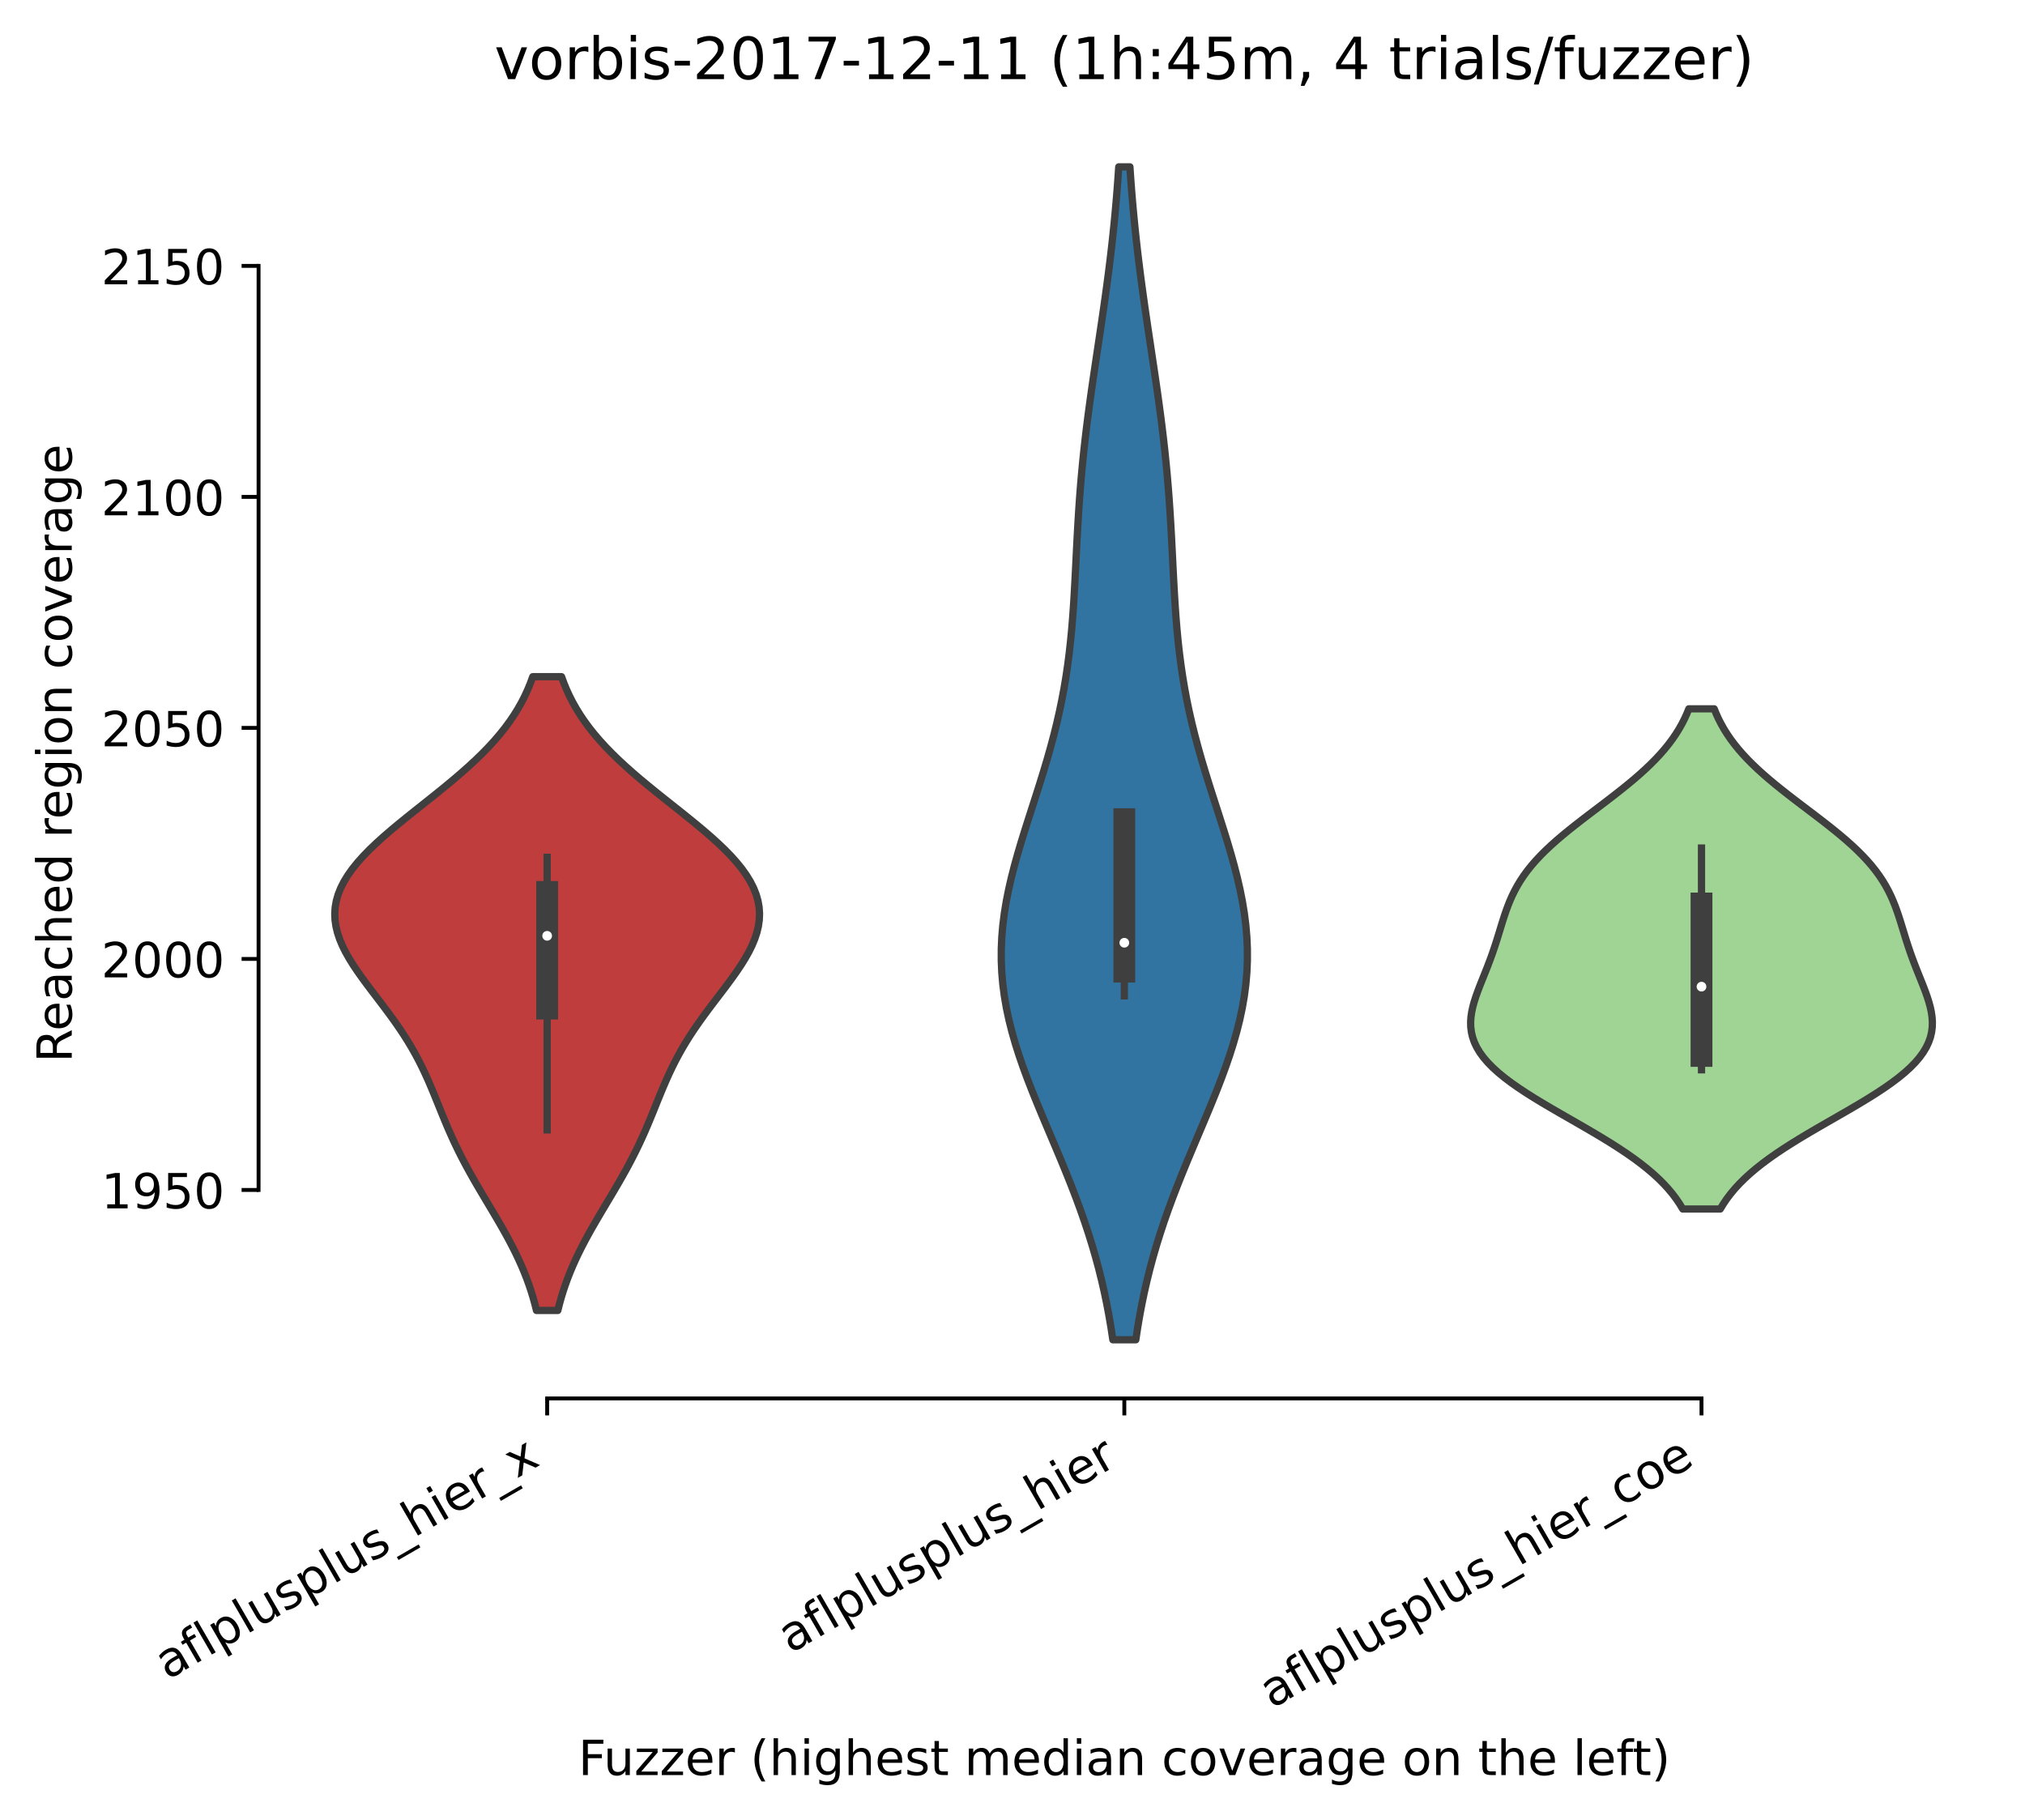<?xml version="1.0" encoding="utf-8" standalone="no"?>
<!DOCTYPE svg PUBLIC "-//W3C//DTD SVG 1.1//EN"
  "http://www.w3.org/Graphics/SVG/1.1/DTD/svg11.dtd">
<!-- Created with matplotlib (https://matplotlib.org/) -->
<svg height="375.392pt" version="1.1" viewBox="0 0 417.648 375.392" width="417.648pt" xmlns="http://www.w3.org/2000/svg" xmlns:xlink="http://www.w3.org/1999/xlink">
 <defs>
  <style type="text/css">*{stroke-linecap:butt;stroke-linejoin:round;}</style>
 </defs>
 <g id="figure_1">
  <g id="patch_1">
   <path d="M 0 375.392 
L 417.648 375.392 
L 417.648 0 
L 0 0 
z
" style="fill:#ffffff;"/>
  </g>
  <g id="axes_1">
   <g id="patch_2">
    <path d="M 53.328 288.43 
L 410.448 288.43 
L 410.448 22.318 
L 53.328 22.318 
z
" style="fill:#ffffff;"/>
   </g>
   <g id="PolyCollection_1">
    <defs>
     <path d="M 115.051 -105.105 
L 110.645 -105.105 
L 110.314 -106.426 
L 109.947 -107.746 
L 109.543 -109.066 
L 109.102 -110.387 
L 108.622 -111.707 
L 108.103 -113.028 
L 107.547 -114.348 
L 106.953 -115.668 
L 106.324 -116.989 
L 105.662 -118.309 
L 104.969 -119.629 
L 104.249 -120.95 
L 103.506 -122.27 
L 102.745 -123.591 
L 101.969 -124.911 
L 101.184 -126.231 
L 100.395 -127.552 
L 99.608 -128.872 
L 98.826 -130.192 
L 98.056 -131.513 
L 97.302 -132.833 
L 96.566 -134.154 
L 95.853 -135.474 
L 95.164 -136.794 
L 94.501 -138.115 
L 93.864 -139.435 
L 93.252 -140.755 
L 92.664 -142.076 
L 92.095 -143.396 
L 91.544 -144.717 
L 91.004 -146.037 
L 90.47 -147.357 
L 89.937 -148.678 
L 89.398 -149.998 
L 88.846 -151.318 
L 88.275 -152.639 
L 87.678 -153.959 
L 87.051 -155.28 
L 86.388 -156.6 
L 85.685 -157.92 
L 84.94 -159.241 
L 84.151 -160.561 
L 83.318 -161.881 
L 82.443 -163.202 
L 81.529 -164.522 
L 80.581 -165.843 
L 79.605 -167.163 
L 78.61 -168.483 
L 77.604 -169.804 
L 76.598 -171.124 
L 75.604 -172.444 
L 74.634 -173.765 
L 73.7 -175.085 
L 72.817 -176.406 
L 71.998 -177.726 
L 71.254 -179.046 
L 70.6 -180.367 
L 70.047 -181.687 
L 69.607 -183.007 
L 69.287 -184.328 
L 69.098 -185.648 
L 69.046 -186.969 
L 69.135 -188.289 
L 69.369 -189.609 
L 69.749 -190.93 
L 70.276 -192.25 
L 70.945 -193.57 
L 71.753 -194.891 
L 72.694 -196.211 
L 73.761 -197.532 
L 74.943 -198.852 
L 76.23 -200.172 
L 77.611 -201.493 
L 79.072 -202.813 
L 80.602 -204.133 
L 82.185 -205.454 
L 83.808 -206.774 
L 85.458 -208.095 
L 87.12 -209.415 
L 88.781 -210.735 
L 90.428 -212.056 
L 92.051 -213.376 
L 93.638 -214.696 
L 95.179 -216.017 
L 96.666 -217.337 
L 98.093 -218.658 
L 99.451 -219.978 
L 100.738 -221.298 
L 101.949 -222.619 
L 103.083 -223.939 
L 104.137 -225.259 
L 105.112 -226.58 
L 106.009 -227.9 
L 106.829 -229.221 
L 107.574 -230.541 
L 108.248 -231.861 
L 108.855 -233.182 
L 109.397 -234.502 
L 109.879 -235.822 
L 115.817 -235.822 
L 115.817 -235.822 
L 116.299 -234.502 
L 116.842 -233.182 
L 117.448 -231.861 
L 118.122 -230.541 
L 118.868 -229.221 
L 119.688 -227.9 
L 120.584 -226.58 
L 121.559 -225.259 
L 122.614 -223.939 
L 123.747 -222.619 
L 124.958 -221.298 
L 126.245 -219.978 
L 127.604 -218.658 
L 129.03 -217.337 
L 130.517 -216.017 
L 132.058 -214.696 
L 133.645 -213.376 
L 135.268 -212.056 
L 136.916 -210.735 
L 138.577 -209.415 
L 140.239 -208.095 
L 141.888 -206.774 
L 143.511 -205.454 
L 145.095 -204.133 
L 146.624 -202.813 
L 148.086 -201.493 
L 149.466 -200.172 
L 150.754 -198.852 
L 151.936 -197.532 
L 153.002 -196.211 
L 153.943 -194.891 
L 154.751 -193.57 
L 155.421 -192.25 
L 155.947 -190.93 
L 156.327 -189.609 
L 156.561 -188.289 
L 156.651 -186.969 
L 156.598 -185.648 
L 156.409 -184.328 
L 156.09 -183.007 
L 155.649 -181.687 
L 155.096 -180.367 
L 154.442 -179.046 
L 153.699 -177.726 
L 152.879 -176.406 
L 151.996 -175.085 
L 151.062 -173.765 
L 150.092 -172.444 
L 149.098 -171.124 
L 148.092 -169.804 
L 147.086 -168.483 
L 146.091 -167.163 
L 145.115 -165.843 
L 144.167 -164.522 
L 143.253 -163.202 
L 142.378 -161.881 
L 141.546 -160.561 
L 140.756 -159.241 
L 140.011 -157.92 
L 139.308 -156.6 
L 138.645 -155.28 
L 138.018 -153.959 
L 137.422 -152.639 
L 136.851 -151.318 
L 136.299 -149.998 
L 135.759 -148.678 
L 135.226 -147.357 
L 134.693 -146.037 
L 134.153 -144.717 
L 133.601 -143.396 
L 133.033 -142.076 
L 132.444 -140.755 
L 131.832 -139.435 
L 131.195 -138.115 
L 130.532 -136.794 
L 129.843 -135.474 
L 129.13 -134.154 
L 128.395 -132.833 
L 127.64 -131.513 
L 126.87 -130.192 
L 126.089 -128.872 
L 125.301 -127.552 
L 124.512 -126.231 
L 123.728 -124.911 
L 122.952 -123.591 
L 122.19 -122.27 
L 121.447 -120.95 
L 120.727 -119.629 
L 120.034 -118.309 
L 119.372 -116.989 
L 118.743 -115.668 
L 118.15 -114.348 
L 117.593 -113.028 
L 117.075 -111.707 
L 116.595 -110.387 
L 116.153 -109.066 
L 115.749 -107.746 
L 115.382 -106.426 
L 115.051 -105.105 
z
" id="m41dd623a80" style="stroke:#3f3f3f;stroke-width:1.5;"/>
    </defs>
    <g clip-path="url(#p8e6650ec02)">
     <use style="fill:#c03d3e;stroke:#3f3f3f;stroke-width:1.5;" x="0" xlink:href="#m41dd623a80" y="375.392"/>
    </g>
   </g>
   <g id="PolyCollection_2">
    <defs>
     <path d="M 234.258 -99.058 
L 229.519 -99.058 
L 229.148 -101.502 
L 228.734 -103.945 
L 228.275 -106.389 
L 227.767 -108.833 
L 227.21 -111.276 
L 226.602 -113.72 
L 225.942 -116.164 
L 225.231 -118.607 
L 224.469 -121.051 
L 223.658 -123.495 
L 222.801 -125.938 
L 221.9 -128.382 
L 220.96 -130.825 
L 219.986 -133.269 
L 218.986 -135.713 
L 217.965 -138.156 
L 216.932 -140.6 
L 215.896 -143.044 
L 214.867 -145.487 
L 213.854 -147.931 
L 212.868 -150.375 
L 211.919 -152.818 
L 211.018 -155.262 
L 210.175 -157.705 
L 209.399 -160.149 
L 208.701 -162.593 
L 208.088 -165.036 
L 207.567 -167.48 
L 207.145 -169.924 
L 206.826 -172.367 
L 206.613 -174.811 
L 206.508 -177.255 
L 206.511 -179.698 
L 206.619 -182.142 
L 206.831 -184.585 
L 207.14 -187.029 
L 207.54 -189.473 
L 208.024 -191.916 
L 208.583 -194.36 
L 209.207 -196.804 
L 209.886 -199.247 
L 210.609 -201.691 
L 211.365 -204.135 
L 212.141 -206.578 
L 212.928 -209.022 
L 213.715 -211.465 
L 214.491 -213.909 
L 215.247 -216.353 
L 215.976 -218.796 
L 216.67 -221.24 
L 217.323 -223.684 
L 217.931 -226.127 
L 218.49 -228.571 
L 218.999 -231.015 
L 219.457 -233.458 
L 219.864 -235.902 
L 220.223 -238.345 
L 220.535 -240.789 
L 220.806 -243.233 
L 221.039 -245.676 
L 221.239 -248.12 
L 221.411 -250.564 
L 221.562 -253.007 
L 221.698 -255.451 
L 221.823 -257.895 
L 221.944 -260.338 
L 222.066 -262.782 
L 222.194 -265.225 
L 222.332 -267.669 
L 222.484 -270.113 
L 222.652 -272.556 
L 222.84 -275 
L 223.048 -277.444 
L 223.277 -279.887 
L 223.528 -282.331 
L 223.8 -284.775 
L 224.092 -287.218 
L 224.402 -289.662 
L 224.729 -292.105 
L 225.069 -294.549 
L 225.421 -296.993 
L 225.78 -299.436 
L 226.145 -301.88 
L 226.511 -304.324 
L 226.877 -306.767 
L 227.239 -309.211 
L 227.594 -311.655 
L 227.941 -314.098 
L 228.276 -316.542 
L 228.597 -318.985 
L 228.905 -321.429 
L 229.196 -323.873 
L 229.47 -326.316 
L 229.726 -328.76 
L 229.964 -331.204 
L 230.184 -333.647 
L 230.386 -336.091 
L 230.57 -338.535 
L 230.737 -340.978 
L 233.039 -340.978 
L 233.039 -340.978 
L 233.206 -338.535 
L 233.39 -336.091 
L 233.592 -333.647 
L 233.812 -331.204 
L 234.05 -328.76 
L 234.307 -326.316 
L 234.581 -323.873 
L 234.872 -321.429 
L 235.179 -318.985 
L 235.501 -316.542 
L 235.836 -314.098 
L 236.182 -311.655 
L 236.537 -309.211 
L 236.899 -306.767 
L 237.265 -304.324 
L 237.632 -301.88 
L 237.996 -299.436 
L 238.356 -296.993 
L 238.707 -294.549 
L 239.047 -292.105 
L 239.374 -289.662 
L 239.684 -287.218 
L 239.976 -284.775 
L 240.248 -282.331 
L 240.499 -279.887 
L 240.728 -277.444 
L 240.936 -275 
L 241.124 -272.556 
L 241.292 -270.113 
L 241.444 -267.669 
L 241.582 -265.225 
L 241.71 -262.782 
L 241.832 -260.338 
L 241.953 -257.895 
L 242.079 -255.451 
L 242.214 -253.007 
L 242.365 -250.564 
L 242.538 -248.12 
L 242.738 -245.676 
L 242.97 -243.233 
L 243.241 -240.789 
L 243.554 -238.345 
L 243.912 -235.902 
L 244.32 -233.458 
L 244.777 -231.015 
L 245.286 -228.571 
L 245.846 -226.127 
L 246.454 -223.684 
L 247.107 -221.24 
L 247.8 -218.796 
L 248.529 -216.353 
L 249.285 -213.909 
L 250.061 -211.465 
L 250.848 -209.022 
L 251.635 -206.578 
L 252.412 -204.135 
L 253.167 -201.691 
L 253.89 -199.247 
L 254.569 -196.804 
L 255.193 -194.36 
L 255.752 -191.916 
L 256.236 -189.473 
L 256.637 -187.029 
L 256.946 -184.585 
L 257.157 -182.142 
L 257.265 -179.698 
L 257.268 -177.255 
L 257.163 -174.811 
L 256.95 -172.367 
L 256.631 -169.924 
L 256.209 -167.48 
L 255.688 -165.036 
L 255.075 -162.593 
L 254.377 -160.149 
L 253.601 -157.705 
L 252.758 -155.262 
L 251.857 -152.818 
L 250.908 -150.375 
L 249.922 -147.931 
L 248.909 -145.487 
L 247.88 -143.044 
L 246.844 -140.6 
L 245.811 -138.156 
L 244.791 -135.713 
L 243.79 -133.269 
L 242.817 -130.825 
L 241.877 -128.382 
L 240.976 -125.938 
L 240.118 -123.495 
L 239.307 -121.051 
L 238.545 -118.607 
L 237.834 -116.164 
L 237.174 -113.72 
L 236.566 -111.276 
L 236.009 -108.833 
L 235.502 -106.389 
L 235.042 -103.945 
L 234.628 -101.502 
L 234.258 -99.058 
z
" id="m98624a35de" style="stroke:#3f3f3f;stroke-width:1.5;"/>
    </defs>
    <g clip-path="url(#p8e6650ec02)">
     <use style="fill:#3274a1;stroke:#3f3f3f;stroke-width:1.5;" x="0" xlink:href="#m98624a35de" y="375.392"/>
    </g>
   </g>
   <g id="PolyCollection_3">
    <defs>
     <path d="M 354.8 -126.028 
L 347.056 -126.028 
L 346.427 -127.07 
L 345.721 -128.113 
L 344.936 -129.155 
L 344.066 -130.197 
L 343.109 -131.239 
L 342.062 -132.281 
L 340.925 -133.323 
L 339.698 -134.365 
L 338.381 -135.407 
L 336.978 -136.449 
L 335.493 -137.491 
L 333.931 -138.533 
L 332.3 -139.575 
L 330.609 -140.617 
L 328.868 -141.66 
L 327.089 -142.702 
L 325.284 -143.744 
L 323.468 -144.786 
L 321.655 -145.828 
L 319.859 -146.87 
L 318.097 -147.912 
L 316.383 -148.954 
L 314.732 -149.996 
L 313.159 -151.038 
L 311.675 -152.08 
L 310.294 -153.122 
L 309.024 -154.164 
L 307.874 -155.207 
L 306.852 -156.249 
L 305.96 -157.291 
L 305.201 -158.333 
L 304.576 -159.375 
L 304.082 -160.417 
L 303.716 -161.459 
L 303.47 -162.501 
L 303.339 -163.543 
L 303.312 -164.585 
L 303.38 -165.627 
L 303.532 -166.669 
L 303.756 -167.711 
L 304.04 -168.753 
L 304.373 -169.796 
L 304.742 -170.838 
L 305.137 -171.88 
L 305.549 -172.922 
L 305.967 -173.964 
L 306.385 -175.006 
L 306.796 -176.048 
L 307.195 -177.09 
L 307.58 -178.132 
L 307.948 -179.174 
L 308.3 -180.216 
L 308.638 -181.258 
L 308.964 -182.3 
L 309.284 -183.343 
L 309.602 -184.385 
L 309.925 -185.427 
L 310.26 -186.469 
L 310.615 -187.511 
L 310.997 -188.553 
L 311.415 -189.595 
L 311.875 -190.637 
L 312.386 -191.679 
L 312.953 -192.721 
L 313.581 -193.763 
L 314.276 -194.805 
L 315.04 -195.847 
L 315.875 -196.89 
L 316.782 -197.932 
L 317.76 -198.974 
L 318.806 -200.016 
L 319.916 -201.058 
L 321.087 -202.1 
L 322.311 -203.142 
L 323.581 -204.184 
L 324.891 -205.226 
L 326.23 -206.268 
L 327.59 -207.31 
L 328.962 -208.352 
L 330.336 -209.394 
L 331.703 -210.437 
L 333.053 -211.479 
L 334.379 -212.521 
L 335.671 -213.563 
L 336.924 -214.605 
L 338.13 -215.647 
L 339.283 -216.689 
L 340.381 -217.731 
L 341.417 -218.773 
L 342.391 -219.815 
L 343.301 -220.857 
L 344.145 -221.899 
L 344.923 -222.941 
L 345.638 -223.984 
L 346.289 -225.026 
L 346.879 -226.068 
L 347.411 -227.11 
L 347.888 -228.152 
L 348.313 -229.194 
L 353.543 -229.194 
L 353.543 -229.194 
L 353.968 -228.152 
L 354.445 -227.11 
L 354.977 -226.068 
L 355.567 -225.026 
L 356.219 -223.984 
L 356.933 -222.941 
L 357.712 -221.899 
L 358.555 -220.857 
L 359.465 -219.815 
L 360.439 -218.773 
L 361.476 -217.731 
L 362.573 -216.689 
L 363.727 -215.647 
L 364.932 -214.605 
L 366.185 -213.563 
L 367.478 -212.521 
L 368.803 -211.479 
L 370.153 -210.437 
L 371.52 -209.394 
L 372.894 -208.352 
L 374.266 -207.31 
L 375.626 -206.268 
L 376.966 -205.226 
L 378.275 -204.184 
L 379.546 -203.142 
L 380.77 -202.1 
L 381.94 -201.058 
L 383.051 -200.016 
L 384.097 -198.974 
L 385.074 -197.932 
L 385.981 -196.89 
L 386.816 -195.847 
L 387.58 -194.805 
L 388.275 -193.763 
L 388.904 -192.721 
L 389.47 -191.679 
L 389.981 -190.637 
L 390.441 -189.595 
L 390.859 -188.553 
L 391.241 -187.511 
L 391.596 -186.469 
L 391.931 -185.427 
L 392.254 -184.385 
L 392.572 -183.343 
L 392.892 -182.3 
L 393.218 -181.258 
L 393.556 -180.216 
L 393.908 -179.174 
L 394.277 -178.132 
L 394.661 -177.09 
L 395.06 -176.048 
L 395.471 -175.006 
L 395.889 -173.964 
L 396.307 -172.922 
L 396.719 -171.88 
L 397.114 -170.838 
L 397.484 -169.796 
L 397.816 -168.753 
L 398.1 -167.711 
L 398.324 -166.669 
L 398.476 -165.627 
L 398.544 -164.585 
L 398.518 -163.543 
L 398.386 -162.501 
L 398.141 -161.459 
L 397.774 -160.417 
L 397.28 -159.375 
L 396.655 -158.333 
L 395.896 -157.291 
L 395.005 -156.249 
L 393.982 -155.207 
L 392.832 -154.164 
L 391.563 -153.122 
L 390.181 -152.08 
L 388.698 -151.038 
L 387.124 -149.996 
L 385.473 -148.954 
L 383.759 -147.912 
L 381.997 -146.87 
L 380.202 -145.828 
L 378.388 -144.786 
L 376.572 -143.744 
L 374.767 -142.702 
L 372.988 -141.66 
L 371.247 -140.617 
L 369.556 -139.575 
L 367.925 -138.533 
L 366.364 -137.491 
L 364.878 -136.449 
L 363.475 -135.407 
L 362.158 -134.365 
L 360.931 -133.323 
L 359.794 -132.281 
L 358.747 -131.239 
L 357.79 -130.197 
L 356.92 -129.155 
L 356.135 -128.113 
L 355.43 -127.07 
L 354.8 -126.028 
z
" id="m3472d1dfec" style="stroke:#3f3f3f;stroke-width:1.5;"/>
    </defs>
    <g clip-path="url(#p8e6650ec02)">
     <use style="fill:#9fd495;stroke:#3f3f3f;stroke-width:1.5;" x="0" xlink:href="#m3472d1dfec" y="375.392"/>
    </g>
   </g>
   <g id="matplotlib.axis_1">
    <g id="xtick_1">
     <g id="line2d_1">
      <defs>
       <path d="M 0 0 
L 0 3.5 
" id="m3d0c2e1d7f" style="stroke:#000000;stroke-width:0.8;"/>
      </defs>
      <g>
       <use style="stroke:#000000;stroke-width:0.8;" x="112.848" xlink:href="#m3d0c2e1d7f" y="288.43"/>
      </g>
     </g>
     <g id="text_1">
      <!-- aflplusplus_hier_x -->
      <g transform="translate(34.531 346.547)rotate(-30)scale(0.1 -0.1)">
       <defs>
        <path d="M 34.281 27.484 
Q 23.391 27.484 19.188 25 
Q 14.984 22.516 14.984 16.5 
Q 14.984 11.719 18.141 8.906 
Q 21.297 6.109 26.703 6.109 
Q 34.188 6.109 38.703 11.406 
Q 43.219 16.703 43.219 25.484 
L 43.219 27.484 
z
M 52.203 31.203 
L 52.203 0 
L 43.219 0 
L 43.219 8.297 
Q 40.141 3.328 35.547 0.953 
Q 30.953 -1.422 24.312 -1.422 
Q 15.922 -1.422 10.953 3.297 
Q 6 8.016 6 15.922 
Q 6 25.141 12.172 29.828 
Q 18.359 34.516 30.609 34.516 
L 43.219 34.516 
L 43.219 35.406 
Q 43.219 41.609 39.141 45 
Q 35.062 48.391 27.688 48.391 
Q 23 48.391 18.547 47.266 
Q 14.109 46.141 10.016 43.891 
L 10.016 52.203 
Q 14.938 54.109 19.578 55.047 
Q 24.219 56 28.609 56 
Q 40.484 56 46.344 49.844 
Q 52.203 43.703 52.203 31.203 
z
" id="DejaVuSans-97"/>
        <path d="M 37.109 75.984 
L 37.109 68.5 
L 28.516 68.5 
Q 23.688 68.5 21.797 66.547 
Q 19.922 64.594 19.922 59.516 
L 19.922 54.688 
L 34.719 54.688 
L 34.719 47.703 
L 19.922 47.703 
L 19.922 0 
L 10.891 0 
L 10.891 47.703 
L 2.297 47.703 
L 2.297 54.688 
L 10.891 54.688 
L 10.891 58.5 
Q 10.891 67.625 15.141 71.797 
Q 19.391 75.984 28.609 75.984 
z
" id="DejaVuSans-102"/>
        <path d="M 9.422 75.984 
L 18.406 75.984 
L 18.406 0 
L 9.422 0 
z
" id="DejaVuSans-108"/>
        <path d="M 18.109 8.203 
L 18.109 -20.797 
L 9.078 -20.797 
L 9.078 54.688 
L 18.109 54.688 
L 18.109 46.391 
Q 20.953 51.266 25.266 53.625 
Q 29.594 56 35.594 56 
Q 45.562 56 51.781 48.094 
Q 58.016 40.188 58.016 27.297 
Q 58.016 14.406 51.781 6.484 
Q 45.562 -1.422 35.594 -1.422 
Q 29.594 -1.422 25.266 0.953 
Q 20.953 3.328 18.109 8.203 
z
M 48.688 27.297 
Q 48.688 37.203 44.609 42.844 
Q 40.531 48.484 33.406 48.484 
Q 26.266 48.484 22.188 42.844 
Q 18.109 37.203 18.109 27.297 
Q 18.109 17.391 22.188 11.75 
Q 26.266 6.109 33.406 6.109 
Q 40.531 6.109 44.609 11.75 
Q 48.688 17.391 48.688 27.297 
z
" id="DejaVuSans-112"/>
        <path d="M 8.5 21.578 
L 8.5 54.688 
L 17.484 54.688 
L 17.484 21.922 
Q 17.484 14.156 20.5 10.266 
Q 23.531 6.391 29.594 6.391 
Q 36.859 6.391 41.078 11.031 
Q 45.312 15.672 45.312 23.688 
L 45.312 54.688 
L 54.297 54.688 
L 54.297 0 
L 45.312 0 
L 45.312 8.406 
Q 42.047 3.422 37.719 1 
Q 33.406 -1.422 27.688 -1.422 
Q 18.266 -1.422 13.375 4.438 
Q 8.5 10.297 8.5 21.578 
z
M 31.109 56 
z
" id="DejaVuSans-117"/>
        <path d="M 44.281 53.078 
L 44.281 44.578 
Q 40.484 46.531 36.375 47.5 
Q 32.281 48.484 27.875 48.484 
Q 21.188 48.484 17.844 46.438 
Q 14.5 44.391 14.5 40.281 
Q 14.5 37.156 16.891 35.375 
Q 19.281 33.594 26.516 31.984 
L 29.594 31.297 
Q 39.156 29.25 43.188 25.516 
Q 47.219 21.781 47.219 15.094 
Q 47.219 7.469 41.188 3.016 
Q 35.156 -1.422 24.609 -1.422 
Q 20.219 -1.422 15.453 -0.562 
Q 10.688 0.297 5.422 2 
L 5.422 11.281 
Q 10.406 8.688 15.234 7.391 
Q 20.062 6.109 24.812 6.109 
Q 31.156 6.109 34.562 8.281 
Q 37.984 10.453 37.984 14.406 
Q 37.984 18.062 35.516 20.016 
Q 33.062 21.969 24.703 23.781 
L 21.578 24.516 
Q 13.234 26.266 9.516 29.906 
Q 5.812 33.547 5.812 39.891 
Q 5.812 47.609 11.281 51.797 
Q 16.75 56 26.812 56 
Q 31.781 56 36.172 55.266 
Q 40.578 54.547 44.281 53.078 
z
" id="DejaVuSans-115"/>
        <path d="M 50.984 -16.609 
L 50.984 -23.578 
L -0.984 -23.578 
L -0.984 -16.609 
z
" id="DejaVuSans-95"/>
        <path d="M 54.891 33.016 
L 54.891 0 
L 45.906 0 
L 45.906 32.719 
Q 45.906 40.484 42.875 44.328 
Q 39.844 48.188 33.797 48.188 
Q 26.516 48.188 22.312 43.547 
Q 18.109 38.922 18.109 30.906 
L 18.109 0 
L 9.078 0 
L 9.078 75.984 
L 18.109 75.984 
L 18.109 46.188 
Q 21.344 51.125 25.703 53.562 
Q 30.078 56 35.797 56 
Q 45.219 56 50.047 50.172 
Q 54.891 44.344 54.891 33.016 
z
" id="DejaVuSans-104"/>
        <path d="M 9.422 54.688 
L 18.406 54.688 
L 18.406 0 
L 9.422 0 
z
M 9.422 75.984 
L 18.406 75.984 
L 18.406 64.594 
L 9.422 64.594 
z
" id="DejaVuSans-105"/>
        <path d="M 56.203 29.594 
L 56.203 25.203 
L 14.891 25.203 
Q 15.484 15.922 20.484 11.062 
Q 25.484 6.203 34.422 6.203 
Q 39.594 6.203 44.453 7.469 
Q 49.312 8.734 54.109 11.281 
L 54.109 2.781 
Q 49.266 0.734 44.188 -0.344 
Q 39.109 -1.422 33.891 -1.422 
Q 20.797 -1.422 13.156 6.188 
Q 5.516 13.812 5.516 26.812 
Q 5.516 40.234 12.766 48.109 
Q 20.016 56 32.328 56 
Q 43.359 56 49.781 48.891 
Q 56.203 41.797 56.203 29.594 
z
M 47.219 32.234 
Q 47.125 39.594 43.094 43.984 
Q 39.062 48.391 32.422 48.391 
Q 24.906 48.391 20.391 44.141 
Q 15.875 39.891 15.188 32.172 
z
" id="DejaVuSans-101"/>
        <path d="M 41.109 46.297 
Q 39.594 47.172 37.812 47.578 
Q 36.031 48 33.891 48 
Q 26.266 48 22.188 43.047 
Q 18.109 38.094 18.109 28.812 
L 18.109 0 
L 9.078 0 
L 9.078 54.688 
L 18.109 54.688 
L 18.109 46.188 
Q 20.953 51.172 25.484 53.578 
Q 30.031 56 36.531 56 
Q 37.453 56 38.578 55.875 
Q 39.703 55.766 41.062 55.516 
z
" id="DejaVuSans-114"/>
        <path d="M 54.891 54.688 
L 35.109 28.078 
L 55.906 0 
L 45.312 0 
L 29.391 21.484 
L 13.484 0 
L 2.875 0 
L 24.125 28.609 
L 4.688 54.688 
L 15.281 54.688 
L 29.781 35.203 
L 44.281 54.688 
z
" id="DejaVuSans-120"/>
       </defs>
       <use xlink:href="#DejaVuSans-97"/>
       <use x="61.279" xlink:href="#DejaVuSans-102"/>
       <use x="96.484" xlink:href="#DejaVuSans-108"/>
       <use x="124.268" xlink:href="#DejaVuSans-112"/>
       <use x="187.744" xlink:href="#DejaVuSans-108"/>
       <use x="215.527" xlink:href="#DejaVuSans-117"/>
       <use x="278.906" xlink:href="#DejaVuSans-115"/>
       <use x="331.006" xlink:href="#DejaVuSans-112"/>
       <use x="394.482" xlink:href="#DejaVuSans-108"/>
       <use x="422.266" xlink:href="#DejaVuSans-117"/>
       <use x="485.645" xlink:href="#DejaVuSans-115"/>
       <use x="537.744" xlink:href="#DejaVuSans-95"/>
       <use x="587.744" xlink:href="#DejaVuSans-104"/>
       <use x="651.123" xlink:href="#DejaVuSans-105"/>
       <use x="678.906" xlink:href="#DejaVuSans-101"/>
       <use x="740.43" xlink:href="#DejaVuSans-114"/>
       <use x="781.543" xlink:href="#DejaVuSans-95"/>
       <use x="831.543" xlink:href="#DejaVuSans-120"/>
      </g>
     </g>
    </g>
    <g id="xtick_2">
     <g id="line2d_2">
      <g>
       <use style="stroke:#000000;stroke-width:0.8;" x="231.888" xlink:href="#m3d0c2e1d7f" y="288.43"/>
      </g>
     </g>
     <g id="text_2">
      <!-- aflplusplus_hier -->
      <g transform="translate(163.027 341.087)rotate(-30)scale(0.1 -0.1)">
       <use xlink:href="#DejaVuSans-97"/>
       <use x="61.279" xlink:href="#DejaVuSans-102"/>
       <use x="96.484" xlink:href="#DejaVuSans-108"/>
       <use x="124.268" xlink:href="#DejaVuSans-112"/>
       <use x="187.744" xlink:href="#DejaVuSans-108"/>
       <use x="215.527" xlink:href="#DejaVuSans-117"/>
       <use x="278.906" xlink:href="#DejaVuSans-115"/>
       <use x="331.006" xlink:href="#DejaVuSans-112"/>
       <use x="394.482" xlink:href="#DejaVuSans-108"/>
       <use x="422.266" xlink:href="#DejaVuSans-117"/>
       <use x="485.645" xlink:href="#DejaVuSans-115"/>
       <use x="537.744" xlink:href="#DejaVuSans-95"/>
       <use x="587.744" xlink:href="#DejaVuSans-104"/>
       <use x="651.123" xlink:href="#DejaVuSans-105"/>
       <use x="678.906" xlink:href="#DejaVuSans-101"/>
       <use x="740.43" xlink:href="#DejaVuSans-114"/>
      </g>
     </g>
    </g>
    <g id="xtick_3">
     <g id="line2d_3">
      <g>
       <use style="stroke:#000000;stroke-width:0.8;" x="350.928" xlink:href="#m3d0c2e1d7f" y="288.43"/>
      </g>
     </g>
     <g id="text_3">
      <!-- aflplusplus_hier_coe -->
      <g transform="translate(262.347 352.472)rotate(-30)scale(0.1 -0.1)">
       <defs>
        <path d="M 48.781 52.594 
L 48.781 44.188 
Q 44.969 46.297 41.141 47.344 
Q 37.312 48.391 33.406 48.391 
Q 24.656 48.391 19.812 42.844 
Q 14.984 37.312 14.984 27.297 
Q 14.984 17.281 19.812 11.734 
Q 24.656 6.203 33.406 6.203 
Q 37.312 6.203 41.141 7.25 
Q 44.969 8.297 48.781 10.406 
L 48.781 2.094 
Q 45.016 0.344 40.984 -0.531 
Q 36.969 -1.422 32.422 -1.422 
Q 20.062 -1.422 12.781 6.344 
Q 5.516 14.109 5.516 27.297 
Q 5.516 40.672 12.859 48.328 
Q 20.219 56 33.016 56 
Q 37.156 56 41.109 55.141 
Q 45.062 54.297 48.781 52.594 
z
" id="DejaVuSans-99"/>
        <path d="M 30.609 48.391 
Q 23.391 48.391 19.188 42.75 
Q 14.984 37.109 14.984 27.297 
Q 14.984 17.484 19.156 11.844 
Q 23.344 6.203 30.609 6.203 
Q 37.797 6.203 41.984 11.859 
Q 46.188 17.531 46.188 27.297 
Q 46.188 37.016 41.984 42.703 
Q 37.797 48.391 30.609 48.391 
z
M 30.609 56 
Q 42.328 56 49.016 48.375 
Q 55.719 40.766 55.719 27.297 
Q 55.719 13.875 49.016 6.219 
Q 42.328 -1.422 30.609 -1.422 
Q 18.844 -1.422 12.172 6.219 
Q 5.516 13.875 5.516 27.297 
Q 5.516 40.766 12.172 48.375 
Q 18.844 56 30.609 56 
z
" id="DejaVuSans-111"/>
       </defs>
       <use xlink:href="#DejaVuSans-97"/>
       <use x="61.279" xlink:href="#DejaVuSans-102"/>
       <use x="96.484" xlink:href="#DejaVuSans-108"/>
       <use x="124.268" xlink:href="#DejaVuSans-112"/>
       <use x="187.744" xlink:href="#DejaVuSans-108"/>
       <use x="215.527" xlink:href="#DejaVuSans-117"/>
       <use x="278.906" xlink:href="#DejaVuSans-115"/>
       <use x="331.006" xlink:href="#DejaVuSans-112"/>
       <use x="394.482" xlink:href="#DejaVuSans-108"/>
       <use x="422.266" xlink:href="#DejaVuSans-117"/>
       <use x="485.645" xlink:href="#DejaVuSans-115"/>
       <use x="537.744" xlink:href="#DejaVuSans-95"/>
       <use x="587.744" xlink:href="#DejaVuSans-104"/>
       <use x="651.123" xlink:href="#DejaVuSans-105"/>
       <use x="678.906" xlink:href="#DejaVuSans-101"/>
       <use x="740.43" xlink:href="#DejaVuSans-114"/>
       <use x="781.543" xlink:href="#DejaVuSans-95"/>
       <use x="831.543" xlink:href="#DejaVuSans-99"/>
       <use x="886.523" xlink:href="#DejaVuSans-111"/>
       <use x="947.705" xlink:href="#DejaVuSans-101"/>
      </g>
     </g>
    </g>
    <g id="text_4">
     <!-- Fuzzer (highest median coverage on the left) -->
     <g transform="translate(119.27 366.113)scale(0.1 -0.1)">
      <defs>
       <path d="M 9.812 72.906 
L 51.703 72.906 
L 51.703 64.594 
L 19.672 64.594 
L 19.672 43.109 
L 48.578 43.109 
L 48.578 34.812 
L 19.672 34.812 
L 19.672 0 
L 9.812 0 
z
" id="DejaVuSans-70"/>
       <path d="M 5.516 54.688 
L 48.188 54.688 
L 48.188 46.484 
L 14.406 7.172 
L 48.188 7.172 
L 48.188 0 
L 4.297 0 
L 4.297 8.203 
L 38.094 47.516 
L 5.516 47.516 
z
" id="DejaVuSans-122"/>
       <path id="DejaVuSans-32"/>
       <path d="M 31 75.875 
Q 24.469 64.656 21.281 53.656 
Q 18.109 42.672 18.109 31.391 
Q 18.109 20.125 21.312 9.062 
Q 24.516 -2 31 -13.188 
L 23.188 -13.188 
Q 15.875 -1.703 12.234 9.375 
Q 8.594 20.453 8.594 31.391 
Q 8.594 42.281 12.203 53.312 
Q 15.828 64.359 23.188 75.875 
z
" id="DejaVuSans-40"/>
       <path d="M 45.406 27.984 
Q 45.406 37.75 41.375 43.109 
Q 37.359 48.484 30.078 48.484 
Q 22.859 48.484 18.828 43.109 
Q 14.797 37.75 14.797 27.984 
Q 14.797 18.266 18.828 12.891 
Q 22.859 7.516 30.078 7.516 
Q 37.359 7.516 41.375 12.891 
Q 45.406 18.266 45.406 27.984 
z
M 54.391 6.781 
Q 54.391 -7.172 48.188 -13.984 
Q 42 -20.797 29.203 -20.797 
Q 24.469 -20.797 20.266 -20.094 
Q 16.062 -19.391 12.109 -17.922 
L 12.109 -9.188 
Q 16.062 -11.328 19.922 -12.344 
Q 23.781 -13.375 27.781 -13.375 
Q 36.625 -13.375 41.016 -8.766 
Q 45.406 -4.156 45.406 5.172 
L 45.406 9.625 
Q 42.625 4.781 38.281 2.391 
Q 33.938 0 27.875 0 
Q 17.828 0 11.672 7.656 
Q 5.516 15.328 5.516 27.984 
Q 5.516 40.672 11.672 48.328 
Q 17.828 56 27.875 56 
Q 33.938 56 38.281 53.609 
Q 42.625 51.219 45.406 46.391 
L 45.406 54.688 
L 54.391 54.688 
z
" id="DejaVuSans-103"/>
       <path d="M 18.312 70.219 
L 18.312 54.688 
L 36.812 54.688 
L 36.812 47.703 
L 18.312 47.703 
L 18.312 18.016 
Q 18.312 11.328 20.141 9.422 
Q 21.969 7.516 27.594 7.516 
L 36.812 7.516 
L 36.812 0 
L 27.594 0 
Q 17.188 0 13.234 3.875 
Q 9.281 7.766 9.281 18.016 
L 9.281 47.703 
L 2.688 47.703 
L 2.688 54.688 
L 9.281 54.688 
L 9.281 70.219 
z
" id="DejaVuSans-116"/>
       <path d="M 52 44.188 
Q 55.375 50.25 60.062 53.125 
Q 64.75 56 71.094 56 
Q 79.641 56 84.281 50.016 
Q 88.922 44.047 88.922 33.016 
L 88.922 0 
L 79.891 0 
L 79.891 32.719 
Q 79.891 40.578 77.094 44.375 
Q 74.312 48.188 68.609 48.188 
Q 61.625 48.188 57.562 43.547 
Q 53.516 38.922 53.516 30.906 
L 53.516 0 
L 44.484 0 
L 44.484 32.719 
Q 44.484 40.625 41.703 44.406 
Q 38.922 48.188 33.109 48.188 
Q 26.219 48.188 22.156 43.531 
Q 18.109 38.875 18.109 30.906 
L 18.109 0 
L 9.078 0 
L 9.078 54.688 
L 18.109 54.688 
L 18.109 46.188 
Q 21.188 51.219 25.484 53.609 
Q 29.781 56 35.688 56 
Q 41.656 56 45.828 52.969 
Q 50 49.953 52 44.188 
z
" id="DejaVuSans-109"/>
       <path d="M 45.406 46.391 
L 45.406 75.984 
L 54.391 75.984 
L 54.391 0 
L 45.406 0 
L 45.406 8.203 
Q 42.578 3.328 38.25 0.953 
Q 33.938 -1.422 27.875 -1.422 
Q 17.969 -1.422 11.734 6.484 
Q 5.516 14.406 5.516 27.297 
Q 5.516 40.188 11.734 48.094 
Q 17.969 56 27.875 56 
Q 33.938 56 38.25 53.625 
Q 42.578 51.266 45.406 46.391 
z
M 14.797 27.297 
Q 14.797 17.391 18.875 11.75 
Q 22.953 6.109 30.078 6.109 
Q 37.203 6.109 41.297 11.75 
Q 45.406 17.391 45.406 27.297 
Q 45.406 37.203 41.297 42.844 
Q 37.203 48.484 30.078 48.484 
Q 22.953 48.484 18.875 42.844 
Q 14.797 37.203 14.797 27.297 
z
" id="DejaVuSans-100"/>
       <path d="M 54.891 33.016 
L 54.891 0 
L 45.906 0 
L 45.906 32.719 
Q 45.906 40.484 42.875 44.328 
Q 39.844 48.188 33.797 48.188 
Q 26.516 48.188 22.312 43.547 
Q 18.109 38.922 18.109 30.906 
L 18.109 0 
L 9.078 0 
L 9.078 54.688 
L 18.109 54.688 
L 18.109 46.188 
Q 21.344 51.125 25.703 53.562 
Q 30.078 56 35.797 56 
Q 45.219 56 50.047 50.172 
Q 54.891 44.344 54.891 33.016 
z
" id="DejaVuSans-110"/>
       <path d="M 2.984 54.688 
L 12.5 54.688 
L 29.594 8.797 
L 46.688 54.688 
L 56.203 54.688 
L 35.688 0 
L 23.484 0 
z
" id="DejaVuSans-118"/>
       <path d="M 8.016 75.875 
L 15.828 75.875 
Q 23.141 64.359 26.781 53.312 
Q 30.422 42.281 30.422 31.391 
Q 30.422 20.453 26.781 9.375 
Q 23.141 -1.703 15.828 -13.188 
L 8.016 -13.188 
Q 14.5 -2 17.703 9.062 
Q 20.906 20.125 20.906 31.391 
Q 20.906 42.672 17.703 53.656 
Q 14.5 64.656 8.016 75.875 
z
" id="DejaVuSans-41"/>
      </defs>
      <use xlink:href="#DejaVuSans-70"/>
      <use x="52.02" xlink:href="#DejaVuSans-117"/>
      <use x="115.398" xlink:href="#DejaVuSans-122"/>
      <use x="167.889" xlink:href="#DejaVuSans-122"/>
      <use x="220.379" xlink:href="#DejaVuSans-101"/>
      <use x="281.902" xlink:href="#DejaVuSans-114"/>
      <use x="323.016" xlink:href="#DejaVuSans-32"/>
      <use x="354.803" xlink:href="#DejaVuSans-40"/>
      <use x="393.816" xlink:href="#DejaVuSans-104"/>
      <use x="457.195" xlink:href="#DejaVuSans-105"/>
      <use x="484.979" xlink:href="#DejaVuSans-103"/>
      <use x="548.455" xlink:href="#DejaVuSans-104"/>
      <use x="611.834" xlink:href="#DejaVuSans-101"/>
      <use x="673.357" xlink:href="#DejaVuSans-115"/>
      <use x="725.457" xlink:href="#DejaVuSans-116"/>
      <use x="764.666" xlink:href="#DejaVuSans-32"/>
      <use x="796.453" xlink:href="#DejaVuSans-109"/>
      <use x="893.865" xlink:href="#DejaVuSans-101"/>
      <use x="955.389" xlink:href="#DejaVuSans-100"/>
      <use x="1018.865" xlink:href="#DejaVuSans-105"/>
      <use x="1046.648" xlink:href="#DejaVuSans-97"/>
      <use x="1107.928" xlink:href="#DejaVuSans-110"/>
      <use x="1171.307" xlink:href="#DejaVuSans-32"/>
      <use x="1203.094" xlink:href="#DejaVuSans-99"/>
      <use x="1258.074" xlink:href="#DejaVuSans-111"/>
      <use x="1319.256" xlink:href="#DejaVuSans-118"/>
      <use x="1378.436" xlink:href="#DejaVuSans-101"/>
      <use x="1439.959" xlink:href="#DejaVuSans-114"/>
      <use x="1481.072" xlink:href="#DejaVuSans-97"/>
      <use x="1542.352" xlink:href="#DejaVuSans-103"/>
      <use x="1605.828" xlink:href="#DejaVuSans-101"/>
      <use x="1667.352" xlink:href="#DejaVuSans-32"/>
      <use x="1699.139" xlink:href="#DejaVuSans-111"/>
      <use x="1760.32" xlink:href="#DejaVuSans-110"/>
      <use x="1823.699" xlink:href="#DejaVuSans-32"/>
      <use x="1855.486" xlink:href="#DejaVuSans-116"/>
      <use x="1894.695" xlink:href="#DejaVuSans-104"/>
      <use x="1958.074" xlink:href="#DejaVuSans-101"/>
      <use x="2019.598" xlink:href="#DejaVuSans-32"/>
      <use x="2051.385" xlink:href="#DejaVuSans-108"/>
      <use x="2079.168" xlink:href="#DejaVuSans-101"/>
      <use x="2140.691" xlink:href="#DejaVuSans-102"/>
      <use x="2174.146" xlink:href="#DejaVuSans-116"/>
      <use x="2213.355" xlink:href="#DejaVuSans-41"/>
     </g>
    </g>
   </g>
   <g id="matplotlib.axis_2">
    <g id="ytick_1">
     <g id="line2d_4">
      <defs>
       <path d="M 0 0 
L -3.5 0 
" id="m9f78725d75" style="stroke:#000000;stroke-width:0.8;"/>
      </defs>
      <g>
       <use style="stroke:#000000;stroke-width:0.8;" x="53.328" xlink:href="#m9f78725d75" y="245.43"/>
      </g>
     </g>
     <g id="text_5">
      <!-- 1950 -->
      <g transform="translate(20.878 249.229)scale(0.1 -0.1)">
       <defs>
        <path d="M 12.406 8.297 
L 28.516 8.297 
L 28.516 63.922 
L 10.984 60.406 
L 10.984 69.391 
L 28.422 72.906 
L 38.281 72.906 
L 38.281 8.297 
L 54.391 8.297 
L 54.391 0 
L 12.406 0 
z
" id="DejaVuSans-49"/>
        <path d="M 10.984 1.516 
L 10.984 10.5 
Q 14.703 8.734 18.5 7.812 
Q 22.312 6.891 25.984 6.891 
Q 35.75 6.891 40.891 13.453 
Q 46.047 20.016 46.781 33.406 
Q 43.953 29.203 39.594 26.953 
Q 35.25 24.703 29.984 24.703 
Q 19.047 24.703 12.672 31.312 
Q 6.297 37.938 6.297 49.422 
Q 6.297 60.641 12.938 67.422 
Q 19.578 74.219 30.609 74.219 
Q 43.266 74.219 49.922 64.516 
Q 56.594 54.828 56.594 36.375 
Q 56.594 19.141 48.406 8.859 
Q 40.234 -1.422 26.422 -1.422 
Q 22.703 -1.422 18.891 -0.688 
Q 15.094 0.047 10.984 1.516 
z
M 30.609 32.422 
Q 37.25 32.422 41.125 36.953 
Q 45.016 41.5 45.016 49.422 
Q 45.016 57.281 41.125 61.844 
Q 37.25 66.406 30.609 66.406 
Q 23.969 66.406 20.094 61.844 
Q 16.219 57.281 16.219 49.422 
Q 16.219 41.5 20.094 36.953 
Q 23.969 32.422 30.609 32.422 
z
" id="DejaVuSans-57"/>
        <path d="M 10.797 72.906 
L 49.516 72.906 
L 49.516 64.594 
L 19.828 64.594 
L 19.828 46.734 
Q 21.969 47.469 24.109 47.828 
Q 26.266 48.188 28.422 48.188 
Q 40.625 48.188 47.75 41.5 
Q 54.891 34.812 54.891 23.391 
Q 54.891 11.625 47.562 5.094 
Q 40.234 -1.422 26.906 -1.422 
Q 22.312 -1.422 17.547 -0.641 
Q 12.797 0.141 7.719 1.703 
L 7.719 11.625 
Q 12.109 9.234 16.797 8.062 
Q 21.484 6.891 26.703 6.891 
Q 35.156 6.891 40.078 11.328 
Q 45.016 15.766 45.016 23.391 
Q 45.016 31 40.078 35.438 
Q 35.156 39.891 26.703 39.891 
Q 22.75 39.891 18.812 39.016 
Q 14.891 38.141 10.797 36.281 
z
" id="DejaVuSans-53"/>
        <path d="M 31.781 66.406 
Q 24.172 66.406 20.328 58.906 
Q 16.5 51.422 16.5 36.375 
Q 16.5 21.391 20.328 13.891 
Q 24.172 6.391 31.781 6.391 
Q 39.453 6.391 43.281 13.891 
Q 47.125 21.391 47.125 36.375 
Q 47.125 51.422 43.281 58.906 
Q 39.453 66.406 31.781 66.406 
z
M 31.781 74.219 
Q 44.047 74.219 50.516 64.516 
Q 56.984 54.828 56.984 36.375 
Q 56.984 17.969 50.516 8.266 
Q 44.047 -1.422 31.781 -1.422 
Q 19.531 -1.422 13.062 8.266 
Q 6.594 17.969 6.594 36.375 
Q 6.594 54.828 13.062 64.516 
Q 19.531 74.219 31.781 74.219 
z
" id="DejaVuSans-48"/>
       </defs>
       <use xlink:href="#DejaVuSans-49"/>
       <use x="63.623" xlink:href="#DejaVuSans-57"/>
       <use x="127.246" xlink:href="#DejaVuSans-53"/>
       <use x="190.869" xlink:href="#DejaVuSans-48"/>
      </g>
     </g>
    </g>
    <g id="ytick_2">
     <g id="line2d_5">
      <g>
       <use style="stroke:#000000;stroke-width:0.8;" x="53.328" xlink:href="#m9f78725d75" y="197.781"/>
      </g>
     </g>
     <g id="text_6">
      <!-- 2000 -->
      <g transform="translate(20.878 201.58)scale(0.1 -0.1)">
       <defs>
        <path d="M 19.188 8.297 
L 53.609 8.297 
L 53.609 0 
L 7.328 0 
L 7.328 8.297 
Q 12.938 14.109 22.625 23.891 
Q 32.328 33.688 34.812 36.531 
Q 39.547 41.844 41.422 45.531 
Q 43.312 49.219 43.312 52.781 
Q 43.312 58.594 39.234 62.25 
Q 35.156 65.922 28.609 65.922 
Q 23.969 65.922 18.812 64.312 
Q 13.672 62.703 7.812 59.422 
L 7.812 69.391 
Q 13.766 71.781 18.938 73 
Q 24.125 74.219 28.422 74.219 
Q 39.75 74.219 46.484 68.547 
Q 53.219 62.891 53.219 53.422 
Q 53.219 48.922 51.531 44.891 
Q 49.859 40.875 45.406 35.406 
Q 44.188 33.984 37.641 27.219 
Q 31.109 20.453 19.188 8.297 
z
" id="DejaVuSans-50"/>
       </defs>
       <use xlink:href="#DejaVuSans-50"/>
       <use x="63.623" xlink:href="#DejaVuSans-48"/>
       <use x="127.246" xlink:href="#DejaVuSans-48"/>
       <use x="190.869" xlink:href="#DejaVuSans-48"/>
      </g>
     </g>
    </g>
    <g id="ytick_3">
     <g id="line2d_6">
      <g>
       <use style="stroke:#000000;stroke-width:0.8;" x="53.328" xlink:href="#m9f78725d75" y="150.133"/>
      </g>
     </g>
     <g id="text_7">
      <!-- 2050 -->
      <g transform="translate(20.878 153.932)scale(0.1 -0.1)">
       <use xlink:href="#DejaVuSans-50"/>
       <use x="63.623" xlink:href="#DejaVuSans-48"/>
       <use x="127.246" xlink:href="#DejaVuSans-53"/>
       <use x="190.869" xlink:href="#DejaVuSans-48"/>
      </g>
     </g>
    </g>
    <g id="ytick_4">
     <g id="line2d_7">
      <g>
       <use style="stroke:#000000;stroke-width:0.8;" x="53.328" xlink:href="#m9f78725d75" y="102.484"/>
      </g>
     </g>
     <g id="text_8">
      <!-- 2100 -->
      <g transform="translate(20.878 106.284)scale(0.1 -0.1)">
       <use xlink:href="#DejaVuSans-50"/>
       <use x="63.623" xlink:href="#DejaVuSans-49"/>
       <use x="127.246" xlink:href="#DejaVuSans-48"/>
       <use x="190.869" xlink:href="#DejaVuSans-48"/>
      </g>
     </g>
    </g>
    <g id="ytick_5">
     <g id="line2d_8">
      <g>
       <use style="stroke:#000000;stroke-width:0.8;" x="53.328" xlink:href="#m9f78725d75" y="54.836"/>
      </g>
     </g>
     <g id="text_9">
      <!-- 2150 -->
      <g transform="translate(20.878 58.635)scale(0.1 -0.1)">
       <use xlink:href="#DejaVuSans-50"/>
       <use x="63.623" xlink:href="#DejaVuSans-49"/>
       <use x="127.246" xlink:href="#DejaVuSans-53"/>
       <use x="190.869" xlink:href="#DejaVuSans-48"/>
      </g>
     </g>
    </g>
    <g id="text_10">
     <!-- Reached region coverage -->
     <g transform="translate(14.798 219.137)rotate(-90)scale(0.1 -0.1)">
      <defs>
       <path d="M 44.391 34.188 
Q 47.562 33.109 50.562 29.594 
Q 53.562 26.078 56.594 19.922 
L 66.609 0 
L 56 0 
L 46.688 18.703 
Q 43.062 26.031 39.672 28.422 
Q 36.281 30.812 30.422 30.812 
L 19.672 30.812 
L 19.672 0 
L 9.812 0 
L 9.812 72.906 
L 32.078 72.906 
Q 44.578 72.906 50.734 67.672 
Q 56.891 62.453 56.891 51.906 
Q 56.891 45.016 53.688 40.469 
Q 50.484 35.938 44.391 34.188 
z
M 19.672 64.797 
L 19.672 38.922 
L 32.078 38.922 
Q 39.203 38.922 42.844 42.219 
Q 46.484 45.516 46.484 51.906 
Q 46.484 58.297 42.844 61.547 
Q 39.203 64.797 32.078 64.797 
z
" id="DejaVuSans-82"/>
      </defs>
      <use xlink:href="#DejaVuSans-82"/>
      <use x="64.982" xlink:href="#DejaVuSans-101"/>
      <use x="126.506" xlink:href="#DejaVuSans-97"/>
      <use x="187.785" xlink:href="#DejaVuSans-99"/>
      <use x="242.766" xlink:href="#DejaVuSans-104"/>
      <use x="306.145" xlink:href="#DejaVuSans-101"/>
      <use x="367.668" xlink:href="#DejaVuSans-100"/>
      <use x="431.145" xlink:href="#DejaVuSans-32"/>
      <use x="462.932" xlink:href="#DejaVuSans-114"/>
      <use x="501.795" xlink:href="#DejaVuSans-101"/>
      <use x="563.318" xlink:href="#DejaVuSans-103"/>
      <use x="626.795" xlink:href="#DejaVuSans-105"/>
      <use x="654.578" xlink:href="#DejaVuSans-111"/>
      <use x="715.76" xlink:href="#DejaVuSans-110"/>
      <use x="779.139" xlink:href="#DejaVuSans-32"/>
      <use x="810.926" xlink:href="#DejaVuSans-99"/>
      <use x="865.906" xlink:href="#DejaVuSans-111"/>
      <use x="927.088" xlink:href="#DejaVuSans-118"/>
      <use x="986.268" xlink:href="#DejaVuSans-101"/>
      <use x="1047.791" xlink:href="#DejaVuSans-114"/>
      <use x="1088.904" xlink:href="#DejaVuSans-97"/>
      <use x="1150.184" xlink:href="#DejaVuSans-103"/>
      <use x="1213.66" xlink:href="#DejaVuSans-101"/>
     </g>
    </g>
   </g>
   <g id="line2d_9">
    <path clip-path="url(#p8e6650ec02)" d="M 112.848 233.041 
L 112.848 176.816 
" style="fill:none;stroke:#3f3f3f;stroke-linecap:square;stroke-width:1.5;"/>
   </g>
   <g id="line2d_10">
    <path clip-path="url(#p8e6650ec02)" d="M 112.848 208.026 
L 112.848 183.963 
" style="fill:none;stroke:#3f3f3f;stroke-linecap:square;stroke-width:4.5;"/>
   </g>
   <g id="line2d_11">
    <path clip-path="url(#p8e6650ec02)" d="M 231.888 205.405 
L 231.888 190.157 
" style="fill:none;stroke:#3f3f3f;stroke-linecap:square;stroke-width:1.5;"/>
   </g>
   <g id="line2d_12">
    <path clip-path="url(#p8e6650ec02)" d="M 231.888 200.402 
L 231.888 168.954 
" style="fill:none;stroke:#3f3f3f;stroke-linecap:square;stroke-width:4.5;"/>
   </g>
   <g id="line2d_13">
    <path clip-path="url(#p8e6650ec02)" d="M 350.928 220.652 
L 350.928 174.91 
" style="fill:none;stroke:#3f3f3f;stroke-linecap:square;stroke-width:1.5;"/>
   </g>
   <g id="line2d_14">
    <path clip-path="url(#p8e6650ec02)" d="M 350.928 217.794 
L 350.928 186.346 
" style="fill:none;stroke:#3f3f3f;stroke-linecap:square;stroke-width:4.5;"/>
   </g>
   <g id="patch_3">
    <path d="M 53.328 245.43 
L 53.328 54.836 
" style="fill:none;stroke:#000000;stroke-linecap:square;stroke-linejoin:miter;stroke-width:0.8;"/>
   </g>
   <g id="patch_4">
    <path d="M 112.848 288.43 
L 350.928 288.43 
" style="fill:none;stroke:#000000;stroke-linecap:square;stroke-linejoin:miter;stroke-width:0.8;"/>
   </g>
   <g id="PathCollection_1">
    <defs>
     <path d="M 0 1.5 
C 0.398 1.5 0.779 1.342 1.061 1.061 
C 1.342 0.779 1.5 0.398 1.5 0 
C 1.5 -0.398 1.342 -0.779 1.061 -1.061 
C 0.779 -1.342 0.398 -1.5 0 -1.5 
C -0.398 -1.5 -0.779 -1.342 -1.061 -1.061 
C -1.342 -0.779 -1.5 -0.398 -1.5 0 
C -1.5 0.398 -1.342 0.779 -1.061 1.061 
C -0.779 1.342 -0.398 1.5 0 1.5 
z
" id="m6a931a389a" style="stroke:#3f3f3f;"/>
    </defs>
    <g clip-path="url(#p8e6650ec02)">
     <use style="fill:#ffffff;stroke:#3f3f3f;" x="112.848" xlink:href="#m6a931a389a" y="193.016"/>
    </g>
   </g>
   <g id="PathCollection_2">
    <g clip-path="url(#p8e6650ec02)">
     <use style="fill:#ffffff;stroke:#3f3f3f;" x="231.888" xlink:href="#m6a931a389a" y="194.446"/>
    </g>
   </g>
   <g id="PathCollection_3">
    <g clip-path="url(#p8e6650ec02)">
     <use style="fill:#ffffff;stroke:#3f3f3f;" x="350.928" xlink:href="#m6a931a389a" y="203.499"/>
    </g>
   </g>
   <g id="text_11">
    <!-- vorbis-2017-12-11 (1h:45m, 4 trials/fuzzer) -->
    <g transform="translate(101.968 16.318)scale(0.12 -0.12)">
     <defs>
      <path d="M 48.688 27.297 
Q 48.688 37.203 44.609 42.844 
Q 40.531 48.484 33.406 48.484 
Q 26.266 48.484 22.188 42.844 
Q 18.109 37.203 18.109 27.297 
Q 18.109 17.391 22.188 11.75 
Q 26.266 6.109 33.406 6.109 
Q 40.531 6.109 44.609 11.75 
Q 48.688 17.391 48.688 27.297 
z
M 18.109 46.391 
Q 20.953 51.266 25.266 53.625 
Q 29.594 56 35.594 56 
Q 45.562 56 51.781 48.094 
Q 58.016 40.188 58.016 27.297 
Q 58.016 14.406 51.781 6.484 
Q 45.562 -1.422 35.594 -1.422 
Q 29.594 -1.422 25.266 0.953 
Q 20.953 3.328 18.109 8.203 
L 18.109 0 
L 9.078 0 
L 9.078 75.984 
L 18.109 75.984 
z
" id="DejaVuSans-98"/>
      <path d="M 4.891 31.391 
L 31.203 31.391 
L 31.203 23.391 
L 4.891 23.391 
z
" id="DejaVuSans-45"/>
      <path d="M 8.203 72.906 
L 55.078 72.906 
L 55.078 68.703 
L 28.609 0 
L 18.312 0 
L 43.219 64.594 
L 8.203 64.594 
z
" id="DejaVuSans-55"/>
      <path d="M 11.719 12.406 
L 22.016 12.406 
L 22.016 0 
L 11.719 0 
z
M 11.719 51.703 
L 22.016 51.703 
L 22.016 39.312 
L 11.719 39.312 
z
" id="DejaVuSans-58"/>
      <path d="M 37.797 64.312 
L 12.891 25.391 
L 37.797 25.391 
z
M 35.203 72.906 
L 47.609 72.906 
L 47.609 25.391 
L 58.016 25.391 
L 58.016 17.188 
L 47.609 17.188 
L 47.609 0 
L 37.797 0 
L 37.797 17.188 
L 4.891 17.188 
L 4.891 26.703 
z
" id="DejaVuSans-52"/>
      <path d="M 11.719 12.406 
L 22.016 12.406 
L 22.016 4 
L 14.016 -11.625 
L 7.719 -11.625 
L 11.719 4 
z
" id="DejaVuSans-44"/>
      <path d="M 25.391 72.906 
L 33.688 72.906 
L 8.297 -9.281 
L 0 -9.281 
z
" id="DejaVuSans-47"/>
     </defs>
     <use xlink:href="#DejaVuSans-118"/>
     <use x="59.18" xlink:href="#DejaVuSans-111"/>
     <use x="120.361" xlink:href="#DejaVuSans-114"/>
     <use x="161.475" xlink:href="#DejaVuSans-98"/>
     <use x="224.951" xlink:href="#DejaVuSans-105"/>
     <use x="252.734" xlink:href="#DejaVuSans-115"/>
     <use x="304.834" xlink:href="#DejaVuSans-45"/>
     <use x="340.918" xlink:href="#DejaVuSans-50"/>
     <use x="404.541" xlink:href="#DejaVuSans-48"/>
     <use x="468.164" xlink:href="#DejaVuSans-49"/>
     <use x="531.787" xlink:href="#DejaVuSans-55"/>
     <use x="595.41" xlink:href="#DejaVuSans-45"/>
     <use x="631.494" xlink:href="#DejaVuSans-49"/>
     <use x="695.117" xlink:href="#DejaVuSans-50"/>
     <use x="758.74" xlink:href="#DejaVuSans-45"/>
     <use x="794.824" xlink:href="#DejaVuSans-49"/>
     <use x="858.447" xlink:href="#DejaVuSans-49"/>
     <use x="922.07" xlink:href="#DejaVuSans-32"/>
     <use x="953.857" xlink:href="#DejaVuSans-40"/>
     <use x="992.871" xlink:href="#DejaVuSans-49"/>
     <use x="1056.494" xlink:href="#DejaVuSans-104"/>
     <use x="1119.873" xlink:href="#DejaVuSans-58"/>
     <use x="1153.564" xlink:href="#DejaVuSans-52"/>
     <use x="1217.188" xlink:href="#DejaVuSans-53"/>
     <use x="1280.811" xlink:href="#DejaVuSans-109"/>
     <use x="1378.223" xlink:href="#DejaVuSans-44"/>
     <use x="1410.01" xlink:href="#DejaVuSans-32"/>
     <use x="1441.797" xlink:href="#DejaVuSans-52"/>
     <use x="1505.42" xlink:href="#DejaVuSans-32"/>
     <use x="1537.207" xlink:href="#DejaVuSans-116"/>
     <use x="1576.416" xlink:href="#DejaVuSans-114"/>
     <use x="1617.529" xlink:href="#DejaVuSans-105"/>
     <use x="1645.312" xlink:href="#DejaVuSans-97"/>
     <use x="1706.592" xlink:href="#DejaVuSans-108"/>
     <use x="1734.375" xlink:href="#DejaVuSans-115"/>
     <use x="1786.475" xlink:href="#DejaVuSans-47"/>
     <use x="1820.166" xlink:href="#DejaVuSans-102"/>
     <use x="1855.371" xlink:href="#DejaVuSans-117"/>
     <use x="1918.75" xlink:href="#DejaVuSans-122"/>
     <use x="1971.24" xlink:href="#DejaVuSans-122"/>
     <use x="2023.73" xlink:href="#DejaVuSans-101"/>
     <use x="2085.254" xlink:href="#DejaVuSans-114"/>
     <use x="2126.367" xlink:href="#DejaVuSans-41"/>
    </g>
   </g>
  </g>
 </g>
 <defs>
  <clipPath id="p8e6650ec02">
   <rect height="266.112" width="357.12" x="53.328" y="22.318"/>
  </clipPath>
 </defs>
</svg>
